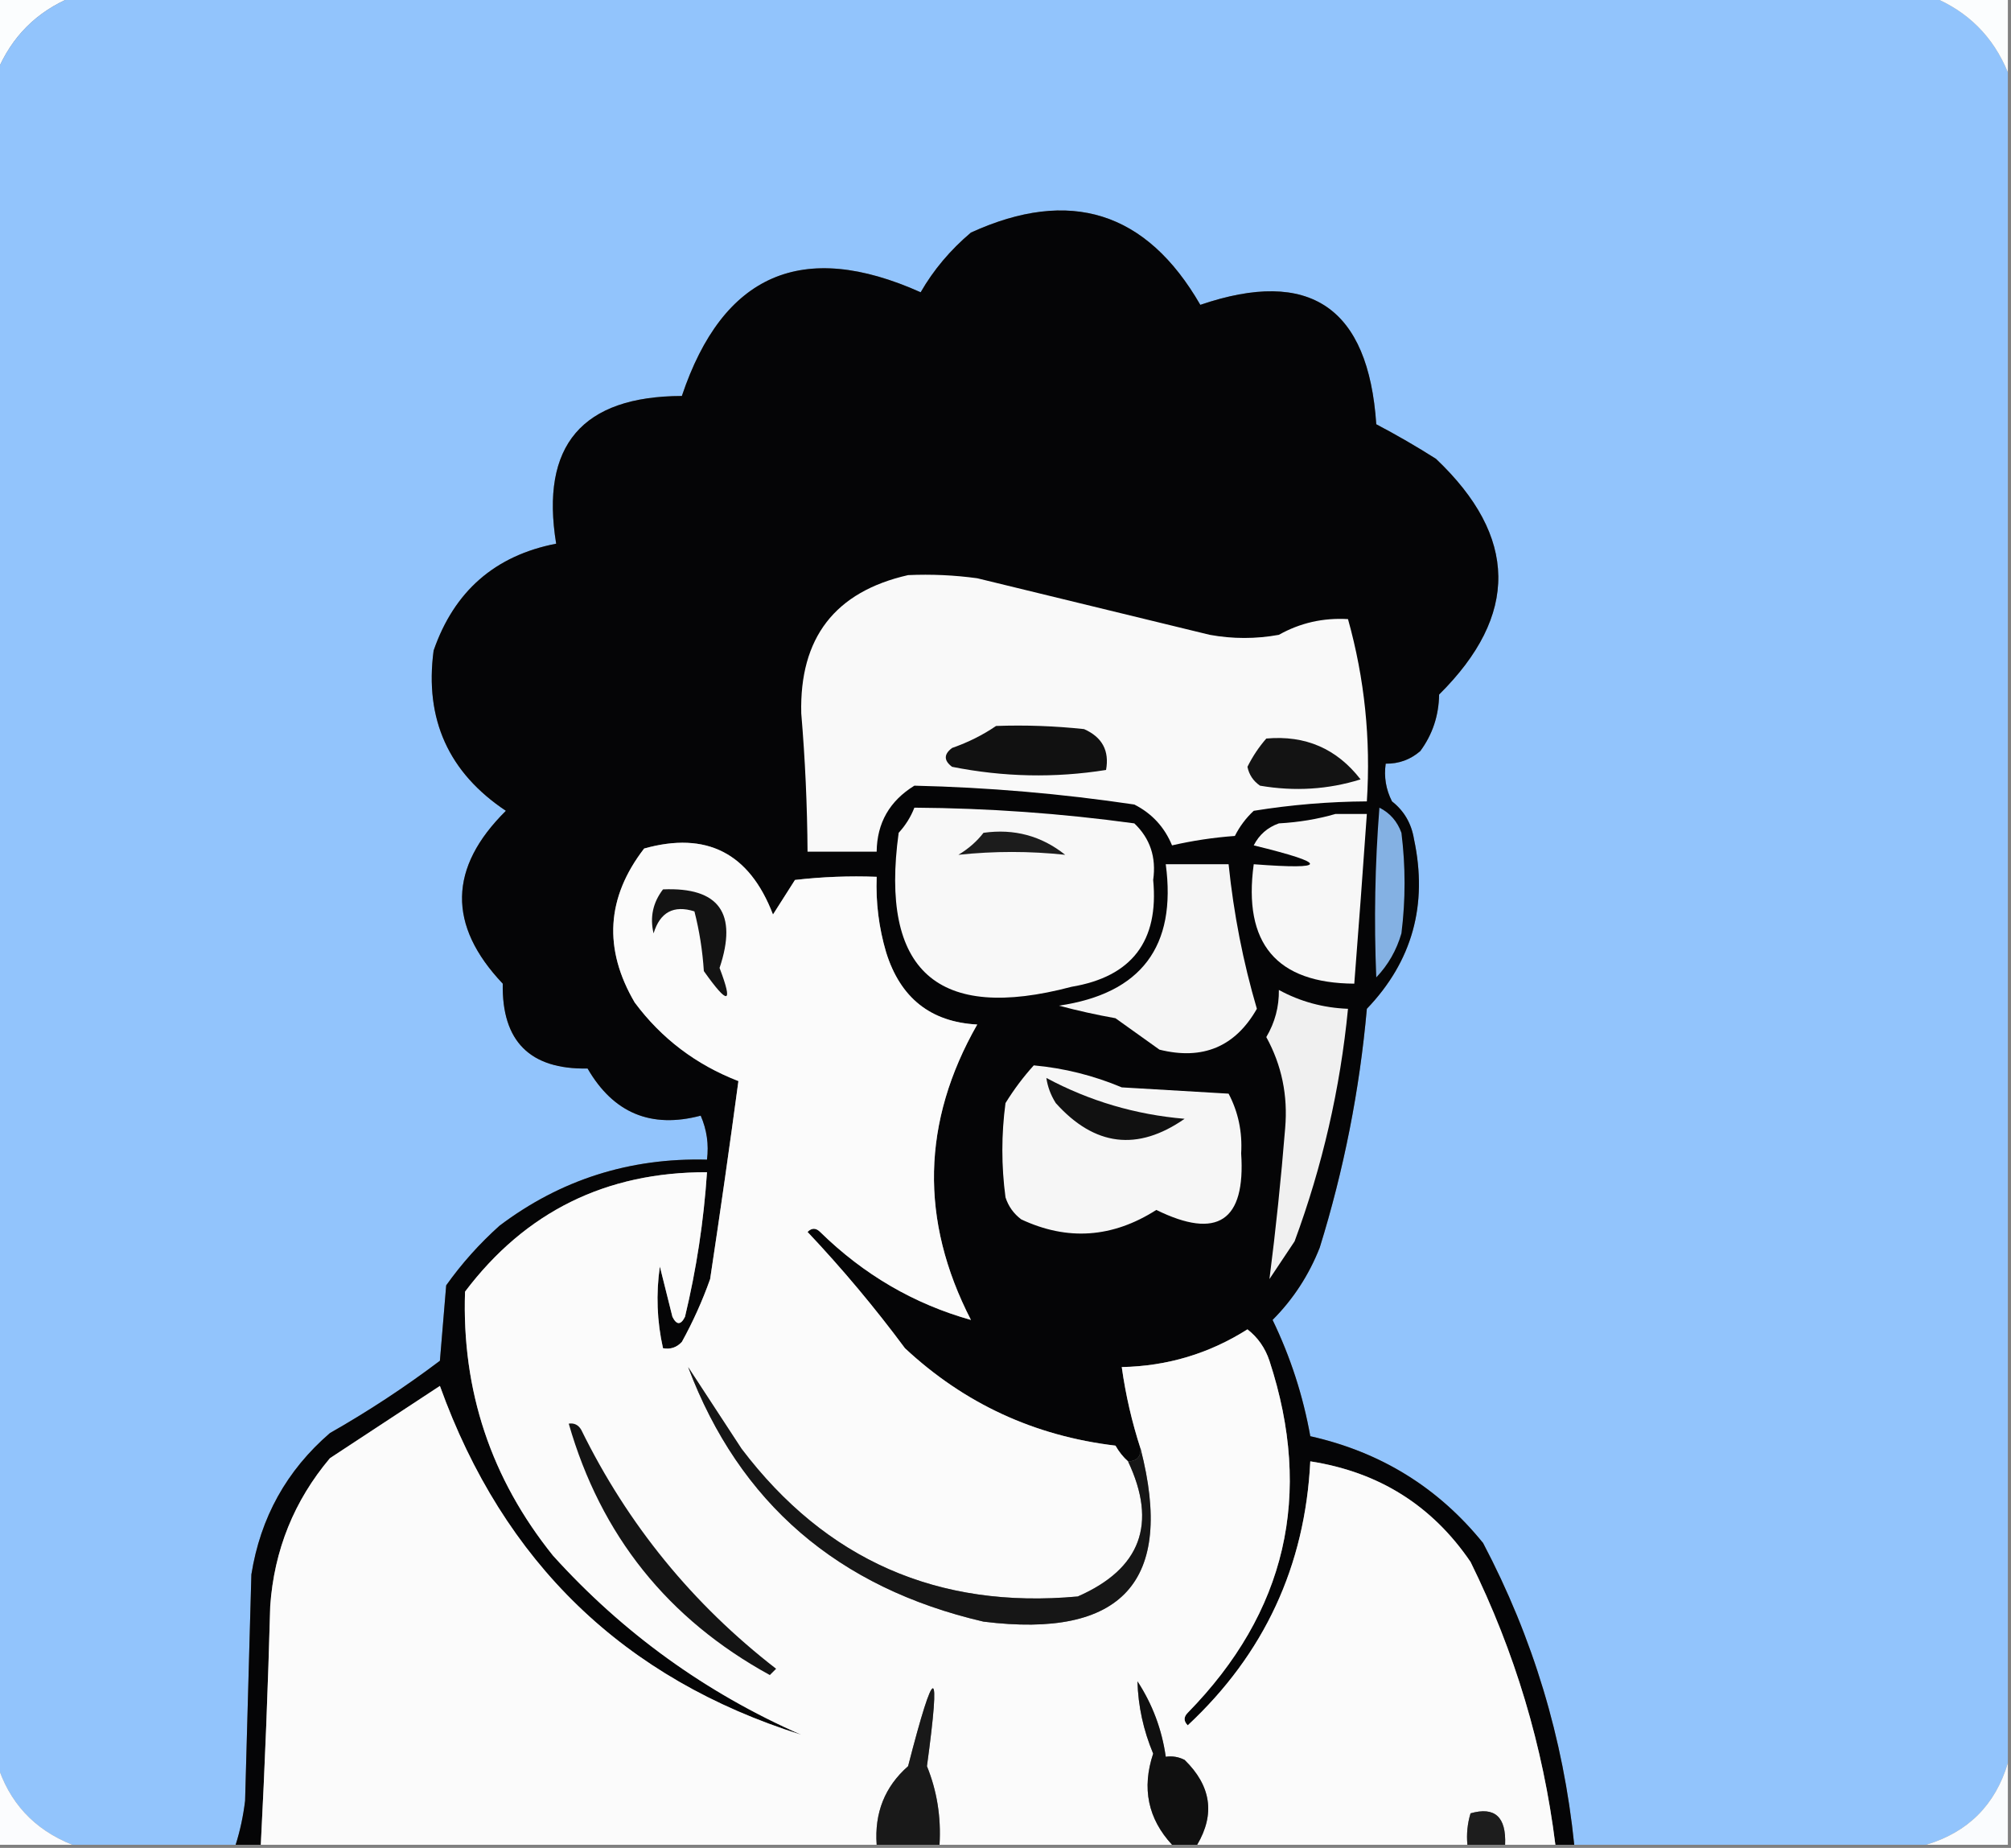 <?xml version="1.0" encoding="UTF-8"?>
<!DOCTYPE svg PUBLIC "-//W3C//DTD SVG 1.1//EN" "http://www.w3.org/Graphics/SVG/1.1/DTD/svg11.dtd">
<svg xmlns="http://www.w3.org/2000/svg" version="1.1" width="320px" height="294px" style="shape-rendering:geometricPrecision; text-rendering:geometricPrecision; image-rendering:optimizeQuality; fill-rule:evenodd; clip-rule:evenodd" xmlns:xlink="http://www.w3.org/1999/xlink">
<rect width="100%" height="100%" fill="#808080" stroke="none"/>
<g><path style="opacity:1" fill="#fbfdfe" d="M -0.5,-0.5 C 3.5,-0.5 7.5,-0.5 11.5,-0.5C 5.833,1.833 1.833,5.833 -0.5,11.5C -0.5,7.5 -0.5,3.5 -0.5,-0.5 Z"/></g>
<g><path style="opacity:1" fill="#92c4fc" d="M 11.5,-0.5 C 110.167,-0.5 208.833,-0.5 307.5,-0.5C 313.167,1.833 317.167,5.833 319.5,11.5C 319.5,101.167 319.5,190.833 319.5,280.5C 317.5,287.167 313.167,291.5 306.5,293.5C 287.833,293.5 269.167,293.5 250.5,293.5C 248.767,276.568 243.933,260.568 236,245.5C 228.868,236.677 219.701,231.011 208.5,228.5C 207.35,222.068 205.35,215.902 202.5,210C 205.771,206.717 208.271,202.884 210,198.5C 213.844,186.114 216.344,173.448 217.5,160.5C 224.733,152.951 227.233,143.951 225,133.5C 224.588,131.003 223.422,129.003 221.5,127.5C 220.534,125.604 220.201,123.604 220.5,121.5C 222.582,121.528 224.416,120.861 226,119.5C 227.946,116.861 228.946,113.861 229,110.5C 241.725,97.882 241.558,85.382 228.5,73C 225.415,71.04 222.248,69.207 219,67.5C 217.751,48.891 208.417,42.558 191,48.5C 182.433,33.644 170.266,29.811 154.5,37C 151.213,39.775 148.546,42.942 146.5,46.5C 127.691,38.075 115.024,43.575 108.5,63C 92.618,63.046 85.951,70.879 88.5,86.5C 78.776,88.386 72.276,94.053 69,103.5C 67.545,114.421 71.379,122.921 80.5,129C 71.363,138.043 71.197,147.21 80,156.5C 79.833,165.667 84.333,170.167 93.5,170C 97.599,177.088 103.599,179.588 111.5,177.5C 112.474,179.743 112.808,182.076 112.5,184.5C 100.206,184.184 89.206,187.684 79.5,195C 76.296,197.869 73.463,201.035 71,204.5C 70.667,208.5 70.333,212.5 70,216.5C 64.423,220.706 58.59,224.54 52.5,228C 45.609,233.945 41.443,241.445 40,250.5C 39.667,262.5 39.333,274.5 39,286.5C 38.71,288.92 38.21,291.254 37.5,293.5C 28.833,293.5 20.167,293.5 11.5,293.5C 5.407,291.075 1.407,286.741 -0.5,280.5C -0.5,190.833 -0.5,101.167 -0.5,11.5C 1.833,5.833 5.833,1.833 11.5,-0.5 Z"/></g>
<g><path style="opacity:1" fill="#fbfdfe" d="M 307.5,-0.5 C 311.5,-0.5 315.5,-0.5 319.5,-0.5C 319.5,3.5 319.5,7.5 319.5,11.5C 317.167,5.833 313.167,1.833 307.5,-0.5 Z"/></g>
<g><path style="opacity:1" fill="#050506" d="M 250.5,293.5 C 249.5,293.5 248.5,293.5 247.5,293.5C 245.538,277.778 241.038,262.778 234,248.5C 227.887,239.519 219.387,234.185 208.5,232.5C 207.673,249.152 201.173,263.152 189,274.5C 188.333,273.833 188.333,273.167 189,272.5C 204.657,256.515 208.991,237.848 202,216.5C 201.313,214.445 200.146,212.779 198.5,211.5C 192.414,215.356 185.747,217.356 178.5,217.5C 179.119,221.93 180.119,226.263 181.5,230.5C 181.5,231.833 180.833,232.5 179.5,232.5C 178.733,231.828 178.066,230.995 177.5,230C 164.594,228.462 153.428,223.295 144,214.5C 139.21,208.041 134.043,201.874 128.5,196C 129.167,195.333 129.833,195.333 130.5,196C 137.437,202.791 145.437,207.458 154.5,210C 146.335,194.145 146.669,178.479 155.5,163C 148.093,162.61 143.26,158.776 141,151.5C 139.844,147.582 139.344,143.582 139.5,139.5C 135.154,139.334 130.821,139.501 126.5,140C 125.333,141.833 124.167,143.667 123,145.5C 119.256,135.721 112.422,132.221 102.5,135C 96.488,142.792 95.988,150.958 101,159.5C 105.252,165.221 110.752,169.387 117.5,172C 116.107,182.369 114.607,192.869 113,203.5C 111.774,206.952 110.274,210.285 108.5,213.5C 107.675,214.386 106.675,214.719 105.5,214.5C 104.537,210.204 104.371,205.871 105,201.5C 105.667,204.167 106.333,206.833 107,209.5C 107.667,210.833 108.333,210.833 109,209.5C 110.816,201.934 111.983,194.268 112.5,186.5C 96.433,186.457 83.599,192.79 74,205.5C 73.467,221.235 78.134,235.235 88,247.5C 99.135,259.817 112.302,269.317 127.5,276C 99.281,267.118 80.114,248.618 70,220.5C 64.167,224.333 58.333,228.167 52.5,232C 46.796,238.774 43.629,246.607 43,255.5C 42.655,268.179 42.155,280.845 41.5,293.5C 40.167,293.5 38.833,293.5 37.5,293.5C 38.21,291.254 38.71,288.92 39,286.5C 39.333,274.5 39.667,262.5 40,250.5C 41.443,241.445 45.609,233.945 52.5,228C 58.59,224.54 64.423,220.706 70,216.5C 70.333,212.5 70.667,208.5 71,204.5C 73.463,201.035 76.296,197.869 79.5,195C 89.206,187.684 100.206,184.184 112.5,184.5C 112.808,182.076 112.474,179.743 111.5,177.5C 103.599,179.588 97.599,177.088 93.5,170C 84.333,170.167 79.833,165.667 80,156.5C 71.197,147.21 71.363,138.043 80.5,129C 71.379,122.921 67.545,114.421 69,103.5C 72.276,94.053 78.776,88.386 88.5,86.5C 85.951,70.879 92.618,63.046 108.5,63C 115.024,43.575 127.691,38.075 146.5,46.5C 148.546,42.942 151.213,39.775 154.5,37C 170.266,29.811 182.433,33.644 191,48.5C 208.417,42.558 217.751,48.891 219,67.5C 222.248,69.207 225.415,71.04 228.5,73C 241.558,85.382 241.725,97.882 229,110.5C 228.946,113.861 227.946,116.861 226,119.5C 224.416,120.861 222.582,121.528 220.5,121.5C 220.201,123.604 220.534,125.604 221.5,127.5C 223.422,129.003 224.588,131.003 225,133.5C 227.233,143.951 224.733,152.951 217.5,160.5C 216.344,173.448 213.844,186.114 210,198.5C 208.271,202.884 205.771,206.717 202.5,210C 205.35,215.902 207.35,222.068 208.5,228.5C 219.701,231.011 228.868,236.677 236,245.5C 243.933,260.568 248.767,276.568 250.5,293.5 Z"/></g>
<g><path style="opacity:1" fill="#f9f9f9" d="M 144.5,91.5 C 148.182,91.335 151.848,91.501 155.5,92C 167.84,95.003 180.174,98.003 192.5,101C 196.167,101.667 199.833,101.667 203.5,101C 206.876,99.101 210.543,98.268 214.5,98.5C 217.14,107.943 218.14,117.61 217.5,127.5C 211.465,127.537 205.465,128.037 199.5,129C 198.257,130.154 197.257,131.488 196.5,133C 193.11,133.246 189.777,133.746 186.5,134.5C 185.296,131.585 183.296,129.419 180.5,128C 168.871,126.27 157.205,125.27 145.5,125C 141.55,127.436 139.55,130.936 139.5,135.5C 135.833,135.5 132.167,135.5 128.5,135.5C 128.452,128.156 128.118,120.823 127.5,113.5C 127.203,101.473 132.87,94.139 144.5,91.5 Z"/></g>
<g><path style="opacity:1" fill="#111111" d="M 158.5,115.5 C 163.179,115.334 167.845,115.501 172.5,116C 175.387,117.276 176.554,119.443 176,122.5C 167.863,123.8 159.696,123.633 151.5,122C 150.167,121 150.167,120 151.5,119C 154.069,118.102 156.402,116.935 158.5,115.5 Z"/></g>
<g><path style="opacity:1" fill="#131313" d="M 201.5,117.5 C 207.718,116.944 212.718,119.111 216.5,124C 211.345,125.61 206.012,125.943 200.5,125C 199.426,124.261 198.759,123.261 198.5,122C 199.315,120.357 200.315,118.857 201.5,117.5 Z"/></g>
<g><path style="opacity:1" fill="#f8f8f8" d="M 145.5,128.5 C 157.223,128.575 168.89,129.409 180.5,131C 183.013,133.396 184.013,136.396 183.5,140C 184.43,149.733 180.096,155.399 170.5,157C 149.149,162.652 139.982,154.486 143,132.5C 144.095,131.307 144.928,129.973 145.5,128.5 Z"/></g>
<g><path style="opacity:1" fill="#f7f7f7" d="M 212.5,129.5 C 214.167,129.5 215.833,129.5 217.5,129.5C 216.87,138.506 216.203,147.506 215.5,156.5C 203.108,156.425 197.775,150.091 199.5,137.5C 211.436,138.409 211.436,137.409 199.5,134.5C 200.364,132.803 201.697,131.637 203.5,131C 206.695,130.819 209.695,130.319 212.5,129.5 Z"/></g>
<g><path style="opacity:1" fill="#84b1e3" d="M 219.5,128.5 C 221.173,129.343 222.34,130.676 223,132.5C 223.667,137.833 223.667,143.167 223,148.5C 222.222,151.184 220.889,153.517 219,155.5C 218.625,146.495 218.792,137.495 219.5,128.5 Z"/></g>
<g><path style="opacity:1" fill="#1c1c1c" d="M 156.5,132.5 C 161.377,131.812 165.71,132.979 169.5,136C 163.848,135.397 158.181,135.397 152.5,136C 154.093,135.051 155.426,133.885 156.5,132.5 Z"/></g>
<g><path style="opacity:1" fill="#fbfbfb" d="M 179.5,232.5 C 184.191,242.438 181.525,249.605 171.5,254C 149.26,256.037 131.426,248.203 118,230.5C 115.153,226.13 112.32,221.797 109.5,217.5C 117.651,239.116 133.317,252.616 156.5,258C 178.595,260.754 186.929,251.587 181.5,230.5C 180.119,226.263 179.119,221.93 178.5,217.5C 185.747,217.356 192.414,215.356 198.5,211.5C 200.146,212.779 201.313,214.445 202,216.5C 208.991,237.848 204.657,256.515 189,272.5C 188.333,273.167 188.333,273.833 189,274.5C 201.173,263.152 207.673,249.152 208.5,232.5C 219.387,234.185 227.887,239.519 234,248.5C 241.038,262.778 245.538,277.778 247.5,293.5C 244.833,293.5 242.167,293.5 239.5,293.5C 239.695,289.063 237.861,287.396 234,288.5C 233.506,290.134 233.34,291.801 233.5,293.5C 219.167,293.5 204.833,293.5 190.5,293.5C 193.383,288.615 192.716,284.115 188.5,280C 187.552,279.517 186.552,279.351 185.5,279.5C 184.885,275.153 183.385,271.153 181,267.5C 181.107,271.436 181.94,275.269 183.5,279C 181.665,284.51 182.665,289.343 186.5,293.5C 174.167,293.5 161.833,293.5 149.5,293.5C 149.766,289.109 149.1,284.943 147.5,281C 149.749,264.486 148.749,264.486 144.5,281C 140.8,284.25 139.134,288.417 139.5,293.5C 106.833,293.5 74.167,293.5 41.5,293.5C 42.155,280.845 42.655,268.179 43,255.5C 43.629,246.607 46.796,238.774 52.5,232C 58.333,228.167 64.167,224.333 70,220.5C 80.114,248.618 99.281,267.118 127.5,276C 112.302,269.317 99.135,259.817 88,247.5C 78.134,235.235 73.467,221.235 74,205.5C 83.599,192.79 96.433,186.457 112.5,186.5C 111.983,194.268 110.816,201.934 109,209.5C 108.333,210.833 107.667,210.833 107,209.5C 106.333,206.833 105.667,204.167 105,201.5C 104.371,205.871 104.537,210.204 105.5,214.5C 106.675,214.719 107.675,214.386 108.5,213.5C 110.274,210.285 111.774,206.952 113,203.5C 114.607,192.869 116.107,182.369 117.5,172C 110.752,169.387 105.252,165.221 101,159.5C 95.988,150.958 96.488,142.792 102.5,135C 112.422,132.221 119.256,135.721 123,145.5C 124.167,143.667 125.333,141.833 126.5,140C 130.821,139.501 135.154,139.334 139.5,139.5C 139.344,143.582 139.844,147.582 141,151.5C 143.26,158.776 148.093,162.61 155.5,163C 146.669,178.479 146.335,194.145 154.5,210C 145.437,207.458 137.437,202.791 130.5,196C 129.833,195.333 129.167,195.333 128.5,196C 134.043,201.874 139.21,208.041 144,214.5C 153.428,223.295 164.594,228.462 177.5,230C 178.066,230.995 178.733,231.828 179.5,232.5 Z"/></g>
<g><path style="opacity:1" fill="#f5f5f5" d="M 185.5,137.5 C 188.833,137.5 192.167,137.5 195.5,137.5C 196.313,145.401 197.813,153.067 200,160.5C 196.551,166.544 191.385,168.71 184.5,167C 182.167,165.333 179.833,163.667 177.5,162C 174.471,161.461 171.471,160.794 168.5,160C 181.587,158.082 187.254,150.582 185.5,137.5 Z"/></g>
<g><path style="opacity:1" fill="#131313" d="M 105.5,141.5 C 114.416,141.123 117.416,145.29 114.5,154C 116.708,159.804 115.874,159.971 112,154.5C 111.788,151.242 111.288,148.076 110.5,145C 107.196,143.958 105.029,145.125 104,148.5C 103.391,145.935 103.891,143.601 105.5,141.5 Z"/></g>
<g><path style="opacity:1" fill="#f0f0f0" d="M 203.5,157.5 C 206.881,159.346 210.547,160.346 214.5,160.5C 213.261,173.194 210.428,185.528 206,197.5C 204.667,199.5 203.333,201.5 202,203.5C 203.016,195.566 203.849,187.566 204.5,179.5C 204.952,174.298 203.952,169.464 201.5,165C 202.871,162.681 203.538,160.181 203.5,157.5 Z"/></g>
<g><path style="opacity:1" fill="#f6f6f6" d="M 164.5,169.5 C 169.327,169.941 173.993,171.107 178.5,173C 184.167,173.333 189.833,173.667 195.5,174C 197.038,176.928 197.704,180.094 197.5,183.5C 198.22,194.277 193.72,197.277 184,192.5C 177.024,196.95 169.857,197.45 162.5,194C 161.299,193.097 160.465,191.931 160,190.5C 159.333,185.5 159.333,180.5 160,175.5C 161.332,173.34 162.832,171.34 164.5,169.5 Z"/></g>
<g><path style="opacity:1" fill="#111111" d="M 166.5,171.5 C 173.354,175.172 180.687,177.339 188.5,178C 181.008,183.21 174.175,182.376 168,175.5C 167.209,174.255 166.709,172.922 166.5,171.5 Z"/></g>
<g><path style="opacity:1" fill="#141414" d="M 90.5,226.5 C 91.376,226.369 92.043,226.702 92.5,227.5C 99.896,242.563 110.23,255.23 123.5,265.5C 123.167,265.833 122.833,266.167 122.5,266.5C 106.268,257.603 95.601,244.27 90.5,226.5 Z"/></g>
<g><path style="opacity:1" fill="#161616" d="M 179.5,232.5 C 180.833,232.5 181.5,231.833 181.5,230.5C 186.929,251.587 178.595,260.754 156.5,258C 133.317,252.616 117.651,239.116 109.5,217.5C 112.32,221.797 115.153,226.13 118,230.5C 131.426,248.203 149.26,256.037 171.5,254C 181.525,249.605 184.191,242.438 179.5,232.5 Z"/></g>
<g><path style="opacity:1" fill="#191919" d="M 149.5,293.5 C 146.167,293.5 142.833,293.5 139.5,293.5C 139.134,288.417 140.8,284.25 144.5,281C 148.749,264.486 149.749,264.486 147.5,281C 149.1,284.943 149.766,289.109 149.5,293.5 Z"/></g>
<g><path style="opacity:1" fill="#101010" d="M 190.5,293.5 C 189.167,293.5 187.833,293.5 186.5,293.5C 182.665,289.343 181.665,284.51 183.5,279C 181.94,275.269 181.107,271.436 181,267.5C 183.385,271.153 184.885,275.153 185.5,279.5C 186.552,279.351 187.552,279.517 188.5,280C 192.716,284.115 193.383,288.615 190.5,293.5 Z"/></g>
<g><path style="opacity:1" fill="#fbfcfe" d="M -0.5,280.5 C 1.407,286.741 5.407,291.075 11.5,293.5C 7.5,293.5 3.5,293.5 -0.5,293.5C -0.5,289.167 -0.5,284.833 -0.5,280.5 Z"/></g>
<g><path style="opacity:1" fill="#fafcfe" d="M 319.5,280.5 C 319.5,284.833 319.5,289.167 319.5,293.5C 315.167,293.5 310.833,293.5 306.5,293.5C 313.167,291.5 317.5,287.167 319.5,280.5 Z"/></g>
<g><path style="opacity:1" fill="#1d1d1d" d="M 239.5,293.5 C 237.5,293.5 235.5,293.5 233.5,293.5C 233.34,291.801 233.506,290.134 234,288.5C 237.861,287.396 239.695,289.063 239.5,293.5 Z"/></g>
</svg>
